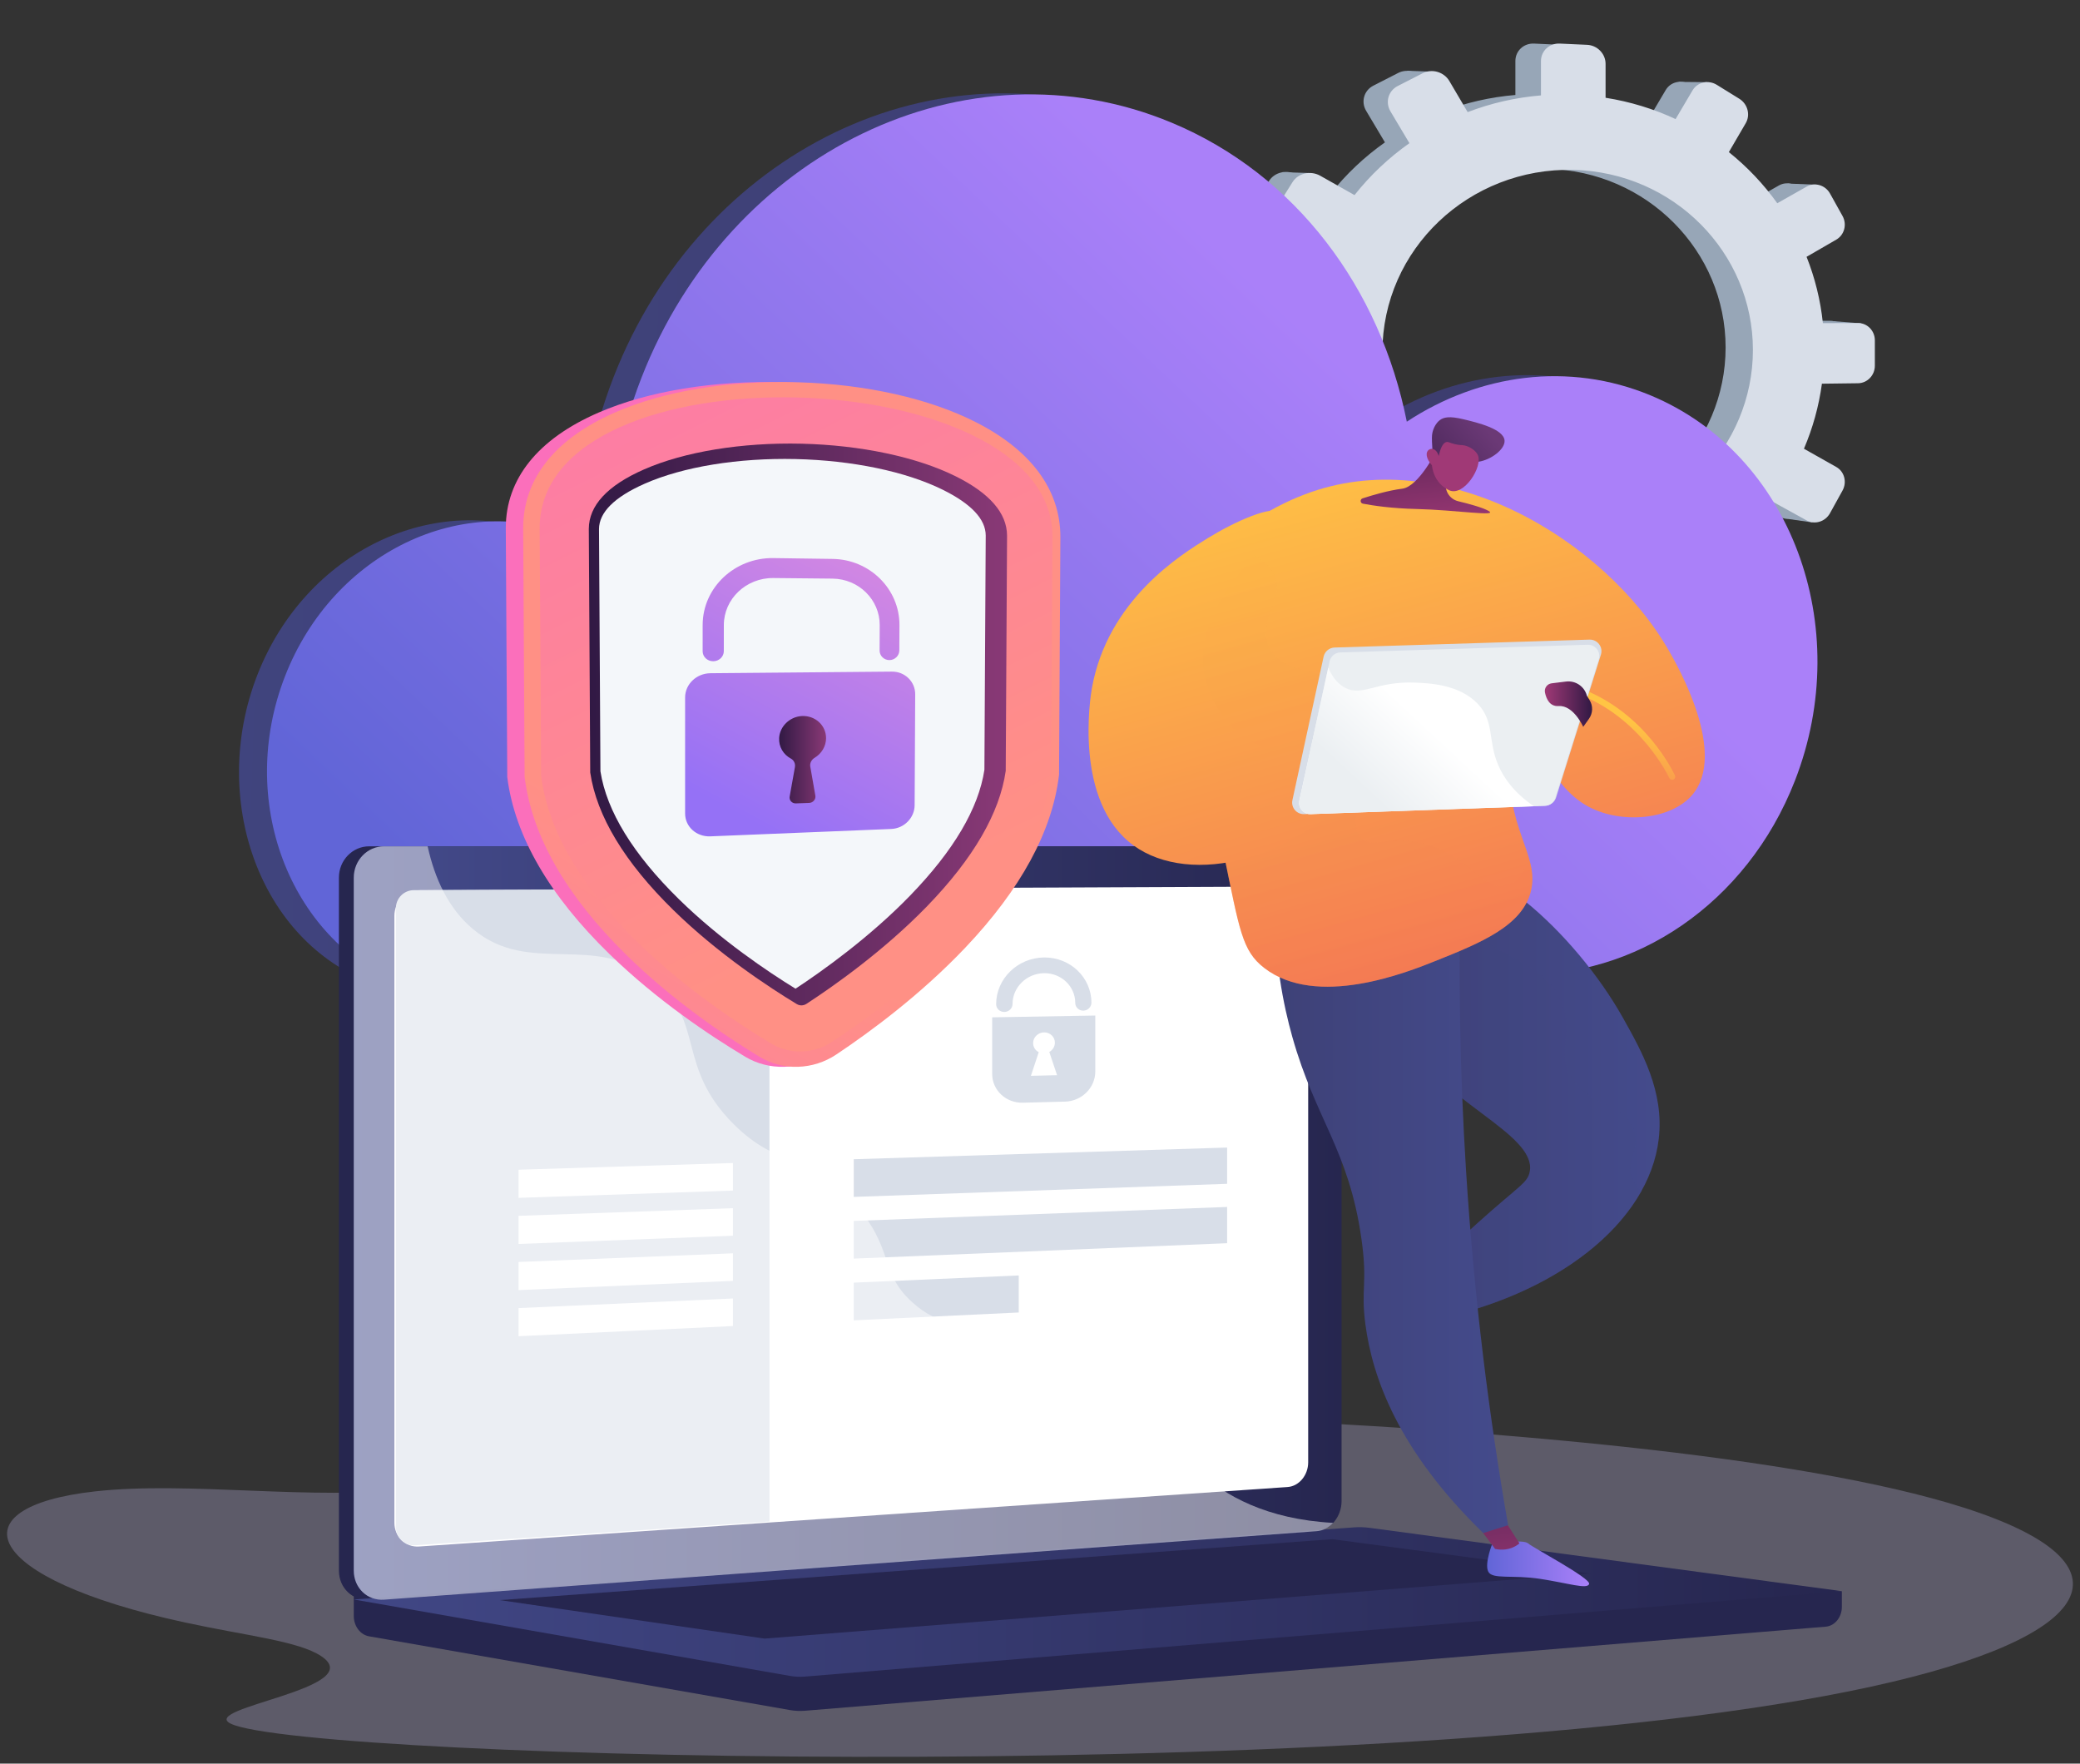 <svg width="184" height="156" viewBox="0 0 184 156" fill="none" xmlns="http://www.w3.org/2000/svg">
<rect x="0" y="0" width="184" height="156" fill="#333333" stroke="none"/>
<path opacity="0.3" d="M44.556 126.708C38.419 128.182 45.615 130.571 36.508 131.68C27.642 132.759 16.752 130.99 8.397 131.919C-3.997 133.297 -1.734 139.601 16.387 143.519C21.836 144.697 26.39 145.155 28.407 146.487C32.737 149.348 17.518 151.05 20.414 152.465C26.935 155.651 127.227 158.324 167.468 148.749C186.263 144.278 189.075 137.821 172.283 132.916C141.94 124.054 58.328 123.401 44.556 126.708Z" fill="#BEB9E6"/>
<path d="M161.873 28.375L158.788 28.381C158.576 26.349 158.086 24.397 157.357 22.564L159.965 21.056C160.677 20.643 160.921 19.714 160.51 18.977L159.414 17.011C159.001 16.269 158.083 15.997 157.363 16.405L154.788 17.863C153.589 16.187 152.159 14.676 150.539 13.377L152.02 10.839C152.445 10.11 152.193 9.152 151.455 8.696L149.484 7.475C148.739 7.014 147.783 7.232 147.35 7.965L145.865 10.477C143.958 9.591 141.897 8.952 139.723 8.609V5.63C139.723 4.751 138.998 4.005 138.102 3.965L135.701 3.855C134.793 3.814 134.054 4.501 134.054 5.389V8.401C131.813 8.587 129.653 9.09 127.622 9.868L126.02 7.145C125.549 6.345 124.503 6.034 123.683 6.454L121.488 7.577C120.658 8.002 120.373 9.001 120.853 9.806L122.514 12.592C120.697 13.873 119.072 15.408 117.697 17.147L114.694 15.452C113.843 14.972 112.75 15.221 112.256 16.011L110.936 18.12C110.438 18.916 110.734 19.949 111.595 20.424L114.701 22.139C113.84 24.119 113.258 26.24 113.005 28.459L109.278 28.465C108.275 28.467 107.459 29.225 107.459 30.159V32.643C107.459 33.577 108.275 34.324 109.278 34.311L113.104 34.264C113.427 36.43 114.064 38.493 114.971 40.407L111.595 42.319C110.734 42.807 110.438 43.844 110.936 44.633L112.256 46.723C112.75 47.507 113.843 47.74 114.694 47.248L118.11 45.272C119.475 46.882 121.062 48.297 122.823 49.474L120.854 52.807C120.374 53.62 120.659 54.615 121.489 55.028L123.683 56.12C124.504 56.528 125.55 56.203 126.021 55.396L127.973 52.049C129.902 52.728 131.942 53.158 134.054 53.307V57.038C134.054 57.927 134.793 58.603 135.701 58.549L138.102 58.406C138.998 58.352 139.723 57.596 139.723 56.718V53.027C141.773 52.678 143.723 52.066 145.538 51.233L147.35 54.274C147.782 55.001 148.739 55.205 149.484 54.733L151.455 53.485C152.193 53.019 152.445 52.056 152.02 51.334L150.261 48.344C151.835 47.101 153.237 45.664 154.429 44.073L157.363 45.693C158.083 46.09 159 45.805 159.414 45.058L160.51 43.076C160.921 42.334 160.677 41.407 159.964 41.005L157.128 39.404C157.896 37.605 158.433 35.692 158.705 33.698L161.872 33.659C162.689 33.648 163.348 32.96 163.348 32.121V29.891C163.348 29.052 162.688 28.374 161.872 28.375H161.873ZM136.905 46.735C127.779 47.073 120.142 40.007 120.142 30.942C120.142 21.878 127.779 14.714 136.905 14.936C145.72 15.15 152.65 22.22 152.65 30.735C152.65 39.25 145.72 46.409 136.905 46.735Z" fill="#97A6B7"/>
<path d="M126.694 6.337L124.498 6.261L123.74 8.226L126.694 6.337Z" fill="#97A6B7"/>
<path d="M148.475 7.244L151.008 7.269V9.133L148.475 7.244Z" fill="#97A6B7"/>
<path d="M158.128 16.235L160.652 16.337L160.021 17.747L158.128 16.235Z" fill="#97A6B7"/>
<path d="M162.092 28.402L164.641 28.603L163.808 29.837L162.092 28.402Z" fill="#97A6B7"/>
<path d="M157.85 45.857L160.324 46.21L160.627 44.195L157.85 45.857Z" fill="#97A6B7"/>
<path d="M148.382 54.95L150.603 55.353L150.78 53.716L148.382 54.95Z" fill="#97A6B7"/>
<path d="M137.273 58.88L135.278 58.526L136.995 55.983L137.273 58.88Z" fill="#97A6B7"/>
<path d="M126.466 56.739L124.144 56.26L125.936 54.094L126.466 56.739Z" fill="#97A6B7"/>
<path d="M113.414 15.228L115.838 15.304L114.878 17.067L113.414 15.228Z" fill="#97A6B7"/>
<path d="M108.592 34.195L110.814 34.523L110.637 32.709L108.592 34.195Z" fill="#97A6B7"/>
<path d="M113.363 47.469L115.535 47.822L115.711 46.386L113.363 47.469Z" fill="#97A6B7"/>
<path d="M164.364 28.575L161.255 28.581C161.041 26.532 160.547 24.565 159.812 22.717L162.441 21.196C163.16 20.78 163.405 19.843 162.991 19.1L161.886 17.118C161.469 16.371 160.544 16.096 159.818 16.507L157.221 17.977C156.013 16.288 154.57 14.765 152.937 13.455L154.431 10.896C154.859 10.162 154.605 9.196 153.862 8.735L151.874 7.505C151.123 7.04 150.159 7.26 149.722 7.999L148.225 10.532C146.302 9.638 144.224 8.993 142.032 8.647V5.644C142.032 4.757 141.301 4.006 140.397 3.965L137.977 3.855C137.061 3.813 136.316 4.506 136.316 5.401V8.438C134.056 8.626 131.879 9.132 129.831 9.916L128.215 7.171C127.741 6.364 126.686 6.051 125.859 6.475L123.646 7.607C122.809 8.035 122.521 9.043 123.005 9.855L124.679 12.664C122.847 13.956 121.21 15.502 119.823 17.256L116.795 15.547C115.937 15.062 114.836 15.314 114.337 16.111L113.006 18.237C112.504 19.039 112.802 20.08 113.67 20.559L116.803 22.288C115.934 24.284 115.348 26.423 115.093 28.659L111.335 28.666C110.324 28.668 109.501 29.432 109.501 30.373V32.877C109.501 33.819 110.324 34.572 111.335 34.559L115.192 34.511C115.518 36.695 116.161 38.775 117.075 40.705L113.671 42.633C112.803 43.124 112.505 44.169 113.006 44.965L114.337 47.072C114.836 47.862 115.938 48.098 116.796 47.601L120.24 45.609C121.615 47.232 123.216 48.659 124.992 49.846L123.006 53.205C122.522 54.025 122.809 55.028 123.646 55.444L125.859 56.545C126.687 56.957 127.741 56.629 128.215 55.816L130.184 52.441C132.129 53.126 134.187 53.559 136.316 53.71V57.471C136.316 58.367 137.061 59.048 137.977 58.994L140.397 58.849C141.301 58.795 142.032 58.034 142.032 57.148V53.427C144.099 53.075 146.065 52.458 147.895 51.619L149.721 54.684C150.158 55.416 151.122 55.623 151.873 55.147L153.861 53.889C154.604 53.418 154.859 52.448 154.43 51.72L152.657 48.706C154.244 47.453 155.657 46.004 156.86 44.4L159.818 46.032C160.544 46.433 161.469 46.146 161.886 45.392L162.99 43.394C163.405 42.646 163.159 41.711 162.441 41.306L159.58 39.692C160.355 37.879 160.897 35.949 161.17 33.94L164.364 33.9C165.187 33.889 165.852 33.196 165.852 32.35V30.102C165.852 29.257 165.187 28.572 164.364 28.573L164.364 28.575ZM139.189 47.085C129.988 47.425 122.288 40.302 122.288 31.164C122.288 22.025 129.988 14.803 139.189 15.027C148.078 15.242 155.065 22.37 155.065 30.954C155.065 39.538 148.078 46.756 139.189 47.085Z" fill="#D8DEE8"/>
<path d="M143.577 34.888C136.321 31.866 128.387 32.996 121.994 37.206C119.658 25.473 112.236 15.359 101.184 10.755C83.074 3.212 62.077 13.321 54.286 33.335C52.278 38.492 51.345 43.804 51.374 48.977C50.441 48.362 49.442 47.827 48.382 47.385C38.487 43.264 27.015 48.787 22.758 59.722C18.502 70.656 22.926 83.261 32.966 86.984C38.329 88.971 46.814 89.292 46.814 89.292C46.814 89.292 129.345 85.947 131.891 86.054C142.058 86.482 152.078 79.879 156.332 68.952C161.651 55.289 155.94 40.038 143.577 34.888Z" fill="url(#paint0_linear_9225_84680)"/>
<path d="M146.031 34.981C138.775 31.959 130.841 33.089 124.448 37.299C122.112 25.566 114.69 15.452 103.638 10.848C85.528 3.304 64.531 13.414 56.739 33.428C54.731 38.585 53.799 43.897 53.828 49.07C52.894 48.455 51.896 47.92 50.836 47.478C40.942 43.357 29.47 48.88 25.213 59.815C20.956 70.75 25.526 82.955 35.421 87.076C37.514 87.948 49.268 89.385 49.268 89.385C49.268 89.385 131.8 86.04 134.345 86.147C144.512 86.575 154.532 79.972 158.786 69.045C164.105 55.382 158.395 40.131 146.032 34.981H146.031Z" fill="url(#paint1_linear_9225_84680)"/>
<path d="M162.934 140.746L31.297 139.626V142.939C31.297 143.838 31.871 144.602 32.649 144.738L69.871 151.26C70.314 151.338 70.761 151.358 71.207 151.322L161.503 143.885C162.309 143.819 162.934 143.052 162.934 142.129V140.746Z" fill="#26264F"/>
<path d="M115.163 135.439L32.657 141.498C31.181 141.606 29.98 140.454 29.98 138.924V77.63C29.98 76.1 31.181 74.859 32.657 74.859H115.163C116.379 74.859 117.362 75.981 117.362 77.364V132.773C117.362 134.156 116.378 135.35 115.163 135.439V135.439Z" fill="#26264F"/>
<path d="M116.478 135.439L33.974 141.498C32.497 141.606 31.297 140.454 31.297 138.924V77.63C31.297 76.1 32.498 74.859 33.974 74.859H116.478C117.695 74.859 118.678 75.981 118.678 77.364V132.773C118.678 134.156 117.695 135.35 116.478 135.439V135.439Z" fill="url(#paint2_linear_9225_84680)"/>
<path d="M113.909 131.532L37.064 136.795C35.863 136.877 34.887 135.931 34.887 134.682V81.019C34.887 79.769 35.863 78.753 37.064 78.748L113.909 78.417C114.913 78.413 115.724 79.331 115.724 80.469V129.347C115.724 130.485 114.913 131.462 113.909 131.531V131.532Z" fill="white"/>
<path d="M78.14 76.536C78.14 77.105 77.715 77.569 77.191 77.57C76.665 77.572 76.239 77.111 76.239 76.54C76.239 75.969 76.665 75.506 77.191 75.505C77.715 75.505 78.14 75.966 78.14 76.536Z" fill="white"/>
<path d="M119.767 135.102L31.297 141.48L69.871 148.239C70.314 148.317 70.761 148.337 71.207 148.3L162.934 140.746L121.175 135.145C120.707 135.082 120.236 135.068 119.767 135.102Z" fill="url(#paint3_linear_9225_84680)"/>
<path d="M44.206 141.535L117.86 136.146L140.655 139.179L67.636 144.939L44.206 141.535Z" fill="#26264F"/>
<path d="M68.07 134.582L36.721 136.686C35.801 136.748 35.022 136.02 35.022 135.1V80.326C35.022 79.451 35.731 78.741 36.608 78.737L68.07 78.611V134.582Z" fill="#D8DEE8"/>
<path d="M108.553 104.712L75.524 105.87V102.538L108.553 101.505V104.712Z" fill="#D8DEE8"/>
<path d="M108.553 109.966L75.524 111.329V107.996L108.553 106.759V109.966Z" fill="#D8DEE8"/>
<path d="M64.837 105.311L45.871 105.955V103.465L64.837 102.872V105.311Z" fill="white"/>
<path d="M64.837 109.305L45.871 110.035V107.545L64.837 106.867V109.305Z" fill="white"/>
<path d="M64.837 113.299L45.871 114.115V111.625L64.837 110.861V113.299Z" fill="white"/>
<path d="M64.837 117.294L45.871 118.194V115.704L64.837 114.856V117.294Z" fill="white"/>
<path d="M90.12 116.094L75.524 116.787V113.455L90.12 112.818V116.094Z" fill="#D8DEE8"/>
<path d="M87.769 89.986V94.99C87.769 96.437 88.989 97.579 90.49 97.539L94.211 97.443C95.694 97.404 96.891 96.212 96.891 94.781V89.828L87.769 89.986H87.769ZM91.196 95.16L91.888 93.069C91.592 92.917 91.391 92.616 91.391 92.266C91.391 91.752 91.823 91.328 92.355 91.317C92.886 91.307 93.317 91.715 93.317 92.227C93.317 92.576 93.117 92.884 92.822 93.049L93.511 95.105L91.197 95.159L91.196 95.16Z" fill="#D8DEE8"/>
<path d="M95.834 89.395C95.439 89.401 95.119 89.097 95.119 88.714C95.119 87.243 93.881 86.062 92.355 86.081C90.823 86.101 89.572 87.322 89.572 88.802C89.572 89.187 89.247 89.505 88.847 89.511C88.446 89.518 88.12 89.211 88.12 88.825C88.12 86.572 90.025 84.717 92.355 84.691C94.672 84.665 96.548 86.459 96.548 88.691C96.548 89.073 96.228 89.388 95.834 89.395H95.834Z" fill="#D8DEE8"/>
<g style="mix-blend-mode:soft-light" opacity="0.48">
<path d="M33.974 141.497L116.061 135.469L116.479 135.438C117.037 135.397 117.544 135.122 117.932 134.704C112.025 134.382 108.356 132.29 105.989 130.129C101.236 125.79 102.06 121.51 96.935 118.657C90.542 115.098 85.515 119.608 80.664 115.158C77.722 112.461 79.167 110.449 75.547 106.418C71.539 101.953 68.929 103.454 64.901 99.436C59.808 94.355 62.356 90.402 57.968 86.754C52.645 82.329 46.905 86.425 41.839 82.181C39.653 80.35 38.454 77.689 37.828 74.859H33.974C32.497 74.859 31.297 76.099 31.297 77.629V138.924C31.297 140.454 32.497 141.606 33.974 141.497Z" fill="white"/>
</g>
<path d="M69.375 94.362C68.15 94.398 66.956 94.09 65.922 93.471C62.77 91.586 58.113 88.474 53.923 84.399C48.606 79.228 45.552 73.972 44.883 68.811L44.873 68.731L44.743 46.708C44.743 42.356 47.589 38.823 52.931 36.502C57.344 34.584 63.195 33.633 69.375 33.812C75.483 33.988 81.136 35.245 85.319 37.34C90.292 39.831 92.902 43.331 92.902 47.48L92.783 68.523L92.774 68.6C92.163 73.543 89.353 78.651 84.385 83.817C80.401 87.961 75.898 91.245 72.806 93.279C71.783 93.952 70.597 94.327 69.375 94.362Z" fill="url(#paint4_linear_9225_84680)"/>
<path d="M70.588 94.362C69.38 94.398 68.201 94.09 67.18 93.471C64.07 91.586 59.474 88.474 55.34 84.399C50.094 79.228 47.079 73.972 46.42 68.811L46.409 68.731L46.281 46.708C46.281 42.356 49.089 38.823 54.361 36.502C58.716 34.584 64.489 33.633 70.587 33.812C76.615 33.988 82.192 35.245 86.32 37.34C91.228 39.831 93.803 43.331 93.803 47.48L93.686 68.523L93.677 68.6C93.074 73.543 90.301 78.651 85.399 83.817C81.467 87.961 77.024 91.245 73.973 93.279C72.963 93.952 71.793 94.327 70.587 94.362H70.588Z" fill="url(#paint5_linear_9225_84680)"/>
<path d="M47.739 46.724L47.868 68.635C49.313 79.815 62.483 88.866 68.219 92.305C69.862 93.29 71.963 93.232 73.594 92.161C79.21 88.474 91.659 79.192 92.988 68.444L93.107 47.459C93.107 31.89 47.739 30.467 47.739 46.724Z" fill="url(#paint6_linear_9225_84680)"/>
<path d="M70.912 88.928C70.807 88.93 70.648 88.913 70.487 88.816C68.126 87.389 63.548 84.4 59.565 80.497C55.263 76.282 52.782 72.183 52.213 68.333L52.087 46.785C52.092 44.717 53.733 42.948 56.949 41.532C60.538 39.951 65.636 39.122 70.912 39.247C76.136 39.37 81.085 40.42 84.514 42.117C87.548 43.619 89.081 45.389 89.086 47.385L88.968 68.187C88.437 71.912 86.108 75.928 82.02 80.15C78.175 84.119 73.684 87.266 71.337 88.796C71.177 88.9 71.018 88.925 70.912 88.928V88.928Z" fill="url(#paint7_linear_9225_84680)"/>
<path d="M70.374 87.454C67.989 85.989 63.748 83.159 60.047 79.526C56.004 75.557 53.665 71.748 53.115 68.224L52.989 46.8C52.993 45.322 54.355 43.966 57.027 42.786C60.428 41.283 65.3 40.492 70.373 40.605C75.397 40.718 80.134 41.708 83.388 43.315C85.916 44.563 87.195 45.924 87.199 47.366L87.082 68.091C86.566 71.511 84.359 75.251 80.5 79.228C76.917 82.921 72.748 85.889 70.373 87.454H70.374Z" fill="#F4F7FA"/>
<path d="M78.908 59.406L62.847 59.549C61.613 59.56 60.606 60.52 60.606 61.693V71.959C60.606 73.125 61.609 74.029 62.839 73.978L78.843 73.325C79.981 73.278 80.904 72.338 80.91 71.225L80.961 61.417C80.967 60.297 80.05 59.397 78.907 59.407L78.908 59.406Z" fill="url(#paint8_linear_9225_84680)"/>
<path d="M73.075 65.293C73.079 64.159 72.104 63.263 70.912 63.338C69.858 63.404 68.983 64.254 68.924 65.273C68.878 66.064 69.307 66.749 69.96 67.097C70.238 67.245 70.375 67.555 70.32 67.861L69.856 70.455C69.797 70.785 70.059 71.075 70.405 71.063L71.58 71.022C71.923 71.01 72.184 70.703 72.128 70.378L71.679 67.809C71.625 67.503 71.783 67.198 72.062 67.031C72.667 66.668 73.074 66.021 73.076 65.292L73.075 65.293Z" fill="url(#paint9_linear_9225_84680)"/>
<path d="M78.682 58.388C78.199 58.391 77.809 58.008 77.811 57.534L77.821 55.298C77.831 53.052 75.97 51.204 73.65 51.181L68.408 51.129C66.008 51.105 64.034 52.973 64.032 55.289L64.03 57.596C64.03 58.086 63.611 58.486 63.095 58.489C62.577 58.493 62.157 58.097 62.157 57.605L62.158 55.288C62.159 51.977 64.986 49.318 68.412 49.365L73.656 49.438C76.951 49.484 79.582 52.114 79.567 55.298L79.556 57.526C79.554 57.998 79.163 58.385 78.681 58.387L78.682 58.388Z" fill="url(#paint10_linear_9225_84680)"/>
<path d="M126.166 76.773C130.625 74.6 139.323 82.47 143.556 90.007C145.243 93.011 147.223 96.538 146.737 100.731C145.875 108.164 137.611 114.684 126.235 116.86C125.914 115.719 125.594 114.578 125.274 113.437C126.518 112.144 128.378 110.278 130.755 108.141C134.407 104.857 135.157 104.638 135.332 103.601C135.906 100.205 127.153 97.362 124.039 91.391C121.362 86.258 122.74 78.442 126.166 76.773Z" fill="url(#paint11_linear_9225_84680)"/>
<path d="M132.024 136.513C132.024 136.513 131.292 138.316 131.656 139.021C132.021 139.726 133.777 139.281 136.254 139.658C138.731 140.036 140.441 140.613 140.577 140.102C140.714 139.59 135.582 136.887 135.172 136.514C134.761 136.14 132.024 136.514 132.024 136.514V136.513Z" fill="url(#paint12_linear_9225_84680)"/>
<path d="M132.68 133.82L134.412 136.513C134.412 136.513 133.614 137.299 132.257 137.007L130.352 134.455L132.679 133.82L132.68 133.82Z" fill="url(#paint13_linear_9225_84680)"/>
<path style="mix-blend-mode:multiply" opacity="0.3" d="M124.038 91.391C121.361 86.258 122.739 78.442 126.165 76.773C127.063 76.335 128.135 76.311 129.306 76.603C128.69 78.38 128.812 79.665 129.116 80.574C130.474 84.633 136.341 84.171 138.175 88.79C139.333 91.71 137.49 93.159 139.135 95.499C140.84 97.925 143.627 97.519 144.488 99.881C145.129 101.642 143.865 102.643 144.351 104.126C144.486 104.539 144.753 104.954 145.202 105.348C142.188 110.757 135.172 115.15 126.234 116.86C125.913 115.719 125.593 114.578 125.273 113.437C126.517 112.144 128.377 110.278 130.754 108.141C134.406 104.857 135.156 104.638 135.331 103.601C135.905 100.205 127.152 97.362 124.038 91.391Z" fill="url(#paint14_linear_9225_84680)"/>
<path d="M129.208 78.384C129.015 86.164 129.123 94.576 129.688 103.531C130.409 114.966 131.76 125.468 133.411 134.907C132.678 135.14 131.944 135.372 131.211 135.605C123.666 128.271 121.408 121.82 120.79 117.179C120.353 113.899 121.014 113.617 120.425 109.511C119.302 101.692 116.372 99.015 114.315 91.695C113.542 88.948 112.683 84.798 112.738 79.388C118.228 79.053 123.718 78.718 129.208 78.383L129.208 78.384Z" fill="url(#paint15_linear_9225_84680)"/>
<path d="M134.613 64.448C134.476 64.479 133.882 64.677 133.647 67.156C133.08 73.133 136.199 75.553 135.431 78.795C134.694 81.906 130.934 83.416 127.063 84.969C124.477 86.007 116.477 89.219 111.824 85.608C109.866 84.088 109.652 82.254 108.255 75.508C104.706 58.371 103.332 56.899 104.824 53.19C107.387 46.819 114.25 44.181 115.392 43.742C127.568 39.061 141.946 47.663 147.628 57.546C148.376 58.847 152.843 66.619 149.705 70.305C147.806 72.535 143.441 72.895 140.561 71.375C136.713 69.343 135.895 64.155 134.613 64.448Z" fill="url(#paint16_linear_9225_84680)"/>
<path d="M147.919 68.981C147.957 68.981 147.996 68.973 148.033 68.957C148.171 68.894 148.232 68.732 148.169 68.594C148.064 68.366 145.551 62.985 139.743 60.861C139.601 60.809 139.443 60.882 139.391 61.024C139.339 61.166 139.412 61.324 139.554 61.376C145.14 63.418 147.644 68.768 147.668 68.821C147.714 68.922 147.814 68.981 147.919 68.981H147.919Z" fill="url(#paint17_linear_9225_84680)"/>
<path style="mix-blend-mode:multiply" opacity="0.3" d="M112.785 50.998C113.553 53.085 111.247 54.894 112.236 57.16C113.652 60.407 119.282 58.741 121.294 61.952C123.679 65.758 118.217 72.001 120.471 74.139C121.498 75.112 122.684 73.865 125.686 74.549C129.962 75.524 131.246 78.895 133.235 78.383C133.86 78.223 134.618 77.656 135.256 75.912C135.535 76.88 135.667 77.798 135.431 78.794C134.694 81.906 130.934 83.415 127.063 84.969C124.477 86.007 116.477 89.218 111.824 85.608C109.866 84.088 109.652 82.253 108.255 75.508C104.706 58.371 103.332 56.899 104.824 53.189C105.638 51.166 106.886 49.521 108.246 48.202C111.178 48.848 112.382 49.906 112.785 50.998Z" fill="url(#paint18_linear_9225_84680)"/>
<path d="M120.144 64.091C119.815 64.389 116.485 67.316 112.478 66.317C108.988 65.447 106.846 62.062 106.47 59.214C105.578 52.441 114.423 46.755 113.333 45.384C112.684 44.568 109.201 46.149 106.882 47.575C104.475 49.055 97.971 53.055 96.585 60.905C96.467 61.572 94.937 70.931 100.293 74.796C105.244 78.37 114.942 76.426 121.511 67.973C121.056 66.679 120.6 65.385 120.145 64.092L120.144 64.091Z" fill="url(#paint19_linear_9225_84680)"/>
<path d="M141.62 57.905L137.654 70.544C137.524 70.958 137.146 71.246 136.711 71.261L115.368 72.013C114.7 72.037 114.188 71.426 114.329 70.773L117.089 58.082C117.189 57.623 117.589 57.291 118.06 57.276L140.609 56.576C141.314 56.554 141.831 57.233 141.62 57.905Z" fill="#D8DEE8"/>
<path d="M141.43 58.32L137.58 70.587C137.454 70.989 137.087 71.268 136.665 71.283L115.951 72.013C115.302 72.036 114.805 71.442 114.943 70.809L117.621 58.492C117.718 58.047 118.107 57.724 118.563 57.71L140.448 57.03C141.132 57.009 141.634 57.667 141.429 58.319L141.43 58.32Z" fill="url(#paint20_linear_9225_84680)"/>
<path d="M114.944 70.809L117.5 59.053C117.934 60.076 118.494 60.593 119.029 60.857C120.57 61.617 121.771 60.248 125.137 60.378C126.424 60.428 129.055 60.529 130.695 62.226C132.237 63.821 131.581 65.46 132.548 67.703C133.036 68.835 133.942 70.119 135.688 71.317L115.952 72.013C115.303 72.036 114.806 71.442 114.944 70.81L114.944 70.809Z" fill="url(#paint21_linear_9225_84680)"/>
<path d="M127.943 42.523C127.716 43.318 128.195 44.144 129 44.337C129.975 44.572 131.162 44.896 131.675 45.189C132.617 45.727 128.808 45.105 125.304 45.023C123.117 44.972 121.482 44.727 120.563 44.551C120.316 44.503 120.297 44.159 120.537 44.082C121.412 43.798 122.835 43.379 124.039 43.228C125.528 43.041 127.125 39.763 127.125 39.763L128.401 40.919L127.943 42.523L127.943 42.523Z" fill="url(#paint22_linear_9225_84680)"/>
<path d="M140.62 61.933L140.378 61.538C140.164 60.717 139.373 60.182 138.53 60.285L137.258 60.442C136.859 60.492 136.59 60.869 136.672 61.261C136.79 61.828 137.095 62.506 137.877 62.453C139.205 62.363 140.054 64.294 140.054 64.294L140.564 63.578C140.911 63.09 140.933 62.443 140.62 61.932L140.62 61.933Z" fill="url(#paint23_linear_9225_84680)"/>
<path d="M130.788 40.843C131.888 40.68 133.121 39.757 133.097 38.994C133.064 37.946 130.662 37.372 129.449 37.082C128.233 36.791 127.717 36.896 127.369 37.161C127.013 37.431 126.779 37.915 126.703 38.332C126.661 38.559 126.659 38.871 126.698 39.495C126.732 40.048 126.722 40.024 126.737 40.187C126.771 40.58 126.878 41.27 127.262 42.227C127.422 42.052 127.633 41.843 127.9 41.638C128.003 41.559 128.41 41.252 128.872 41.066C129.666 40.748 130.12 40.941 130.788 40.843L130.788 40.843Z" fill="url(#paint24_linear_9225_84680)"/>
<path d="M126.676 41.162C126.676 41.162 126.747 42.692 128.192 43.363C129.486 43.965 131.203 41.27 130.73 40.241C130.572 39.898 130.084 39.525 129.584 39.409C129.289 39.34 129.144 39.399 128.664 39.278C128.22 39.167 128.134 39.064 127.964 39.098C127.749 39.142 127.477 39.384 127.273 40.335C127.167 39.964 126.931 39.715 126.676 39.7C126.636 39.698 126.518 39.709 126.421 39.77C126.071 39.995 126.14 40.562 126.675 41.162H126.676Z" fill="url(#paint25_linear_9225_84680)"/>
<defs>
<linearGradient id="paint0_linear_9225_84680" x1="19.416" y1="47.153" x2="156.555" y2="51.809" gradientUnits="userSpaceOnUse">
<stop stop-color="#40447E"/>
<stop offset="1" stop-color="#3C3B6B"/>
</linearGradient>
<linearGradient id="paint1_linear_9225_84680" x1="119.825" y1="33.008" x2="58.274" y2="98.085" gradientUnits="userSpaceOnUse">
<stop stop-color="#AA80F9"/>
<stop offset="1" stop-color="#6165D7"/>
</linearGradient>
<linearGradient id="paint2_linear_9225_84680" x1="31.297" y1="108.182" x2="118.678" y2="108.182" gradientUnits="userSpaceOnUse">
<stop stop-color="#444B8C"/>
<stop offset="1" stop-color="#26264F"/>
</linearGradient>
<linearGradient id="paint3_linear_9225_84680" x1="14.999" y1="141.701" x2="162.934" y2="141.701" gradientUnits="userSpaceOnUse">
<stop stop-color="#444B8C"/>
<stop offset="1" stop-color="#26264F"/>
</linearGradient>
<linearGradient id="paint4_linear_9225_84680" x1="97.07" y1="32.127" x2="83.222" y2="45.469" gradientUnits="userSpaceOnUse">
<stop stop-color="#FF9085"/>
<stop offset="1" stop-color="#FB6FBB"/>
</linearGradient>
<linearGradient id="paint5_linear_9225_84680" x1="59.216" y1="75.938" x2="35.585" y2="115.417" gradientUnits="userSpaceOnUse">
<stop stop-color="#FF9085"/>
<stop offset="1" stop-color="#FB6FBB"/>
</linearGradient>
<linearGradient id="paint6_linear_9225_84680" x1="80.836" y1="78.994" x2="42.661" y2="2.052" gradientUnits="userSpaceOnUse">
<stop stop-color="#FF9085"/>
<stop offset="1" stop-color="#FB6FBB"/>
</linearGradient>
<linearGradient id="paint7_linear_9225_84680" x1="52.087" y1="64.081" x2="89.086" y2="64.081" gradientUnits="userSpaceOnUse">
<stop stop-color="#311944"/>
<stop offset="1" stop-color="#893976"/>
</linearGradient>
<linearGradient id="paint8_linear_9225_84680" x1="82.372" y1="45.037" x2="67.21" y2="73.129" gradientUnits="userSpaceOnUse">
<stop stop-color="#E38DDD"/>
<stop offset="1" stop-color="#9571F6"/>
</linearGradient>
<linearGradient id="paint9_linear_9225_84680" x1="68.921" y1="67.198" x2="73.075" y2="67.198" gradientUnits="userSpaceOnUse">
<stop stop-color="#311944"/>
<stop offset="1" stop-color="#893976"/>
</linearGradient>
<linearGradient id="paint10_linear_9225_84680" x1="77.974" y1="42.664" x2="62.813" y2="70.756" gradientUnits="userSpaceOnUse">
<stop stop-color="#E38DDD"/>
<stop offset="1" stop-color="#9571F6"/>
</linearGradient>
<linearGradient id="paint11_linear_9225_84680" x1="146.811" y1="96.633" x2="122.631" y2="96.633" gradientUnits="userSpaceOnUse">
<stop stop-color="#444B8C"/>
<stop offset="1" stop-color="#3E4177"/>
</linearGradient>
<linearGradient id="paint12_linear_9225_84680" x1="140.58" y1="138.325" x2="131.555" y2="138.325" gradientUnits="userSpaceOnUse">
<stop stop-color="#AA80F9"/>
<stop offset="1" stop-color="#6165D7"/>
</linearGradient>
<linearGradient id="paint13_linear_9225_84680" x1="130.311" y1="122.547" x2="133.454" y2="142.266" gradientUnits="userSpaceOnUse">
<stop stop-color="#311944"/>
<stop offset="1" stop-color="#A03976"/>
</linearGradient>
<linearGradient id="paint14_linear_9225_84680" x1="146.811" y1="96.635" x2="122.63" y2="96.635" gradientUnits="userSpaceOnUse">
<stop stop-color="#444B8C"/>
<stop offset="1" stop-color="#3E4177"/>
</linearGradient>
<linearGradient id="paint15_linear_9225_84680" x1="133.412" y1="106.994" x2="112.736" y2="106.994" gradientUnits="userSpaceOnUse">
<stop stop-color="#444B8C"/>
<stop offset="1" stop-color="#3E4177"/>
</linearGradient>
<linearGradient id="paint16_linear_9225_84680" x1="120.081" y1="37.616" x2="135.022" y2="90.944" gradientUnits="userSpaceOnUse">
<stop stop-color="#FFC444"/>
<stop offset="1" stop-color="#F36F56"/>
</linearGradient>
<linearGradient id="paint17_linear_9225_84680" x1="144.153" y1="63.718" x2="141.557" y2="72.165" gradientUnits="userSpaceOnUse">
<stop stop-color="#FFC444"/>
<stop offset="1" stop-color="#F36F56"/>
</linearGradient>
<linearGradient id="paint18_linear_9225_84680" x1="111.505" y1="40.019" x2="126.446" y2="93.347" gradientUnits="userSpaceOnUse">
<stop stop-color="#FFC444"/>
<stop offset="1" stop-color="#F36F56"/>
</linearGradient>
<linearGradient id="paint19_linear_9225_84680" x1="101.876" y1="42.716" x2="116.817" y2="96.044" gradientUnits="userSpaceOnUse">
<stop stop-color="#FFC444"/>
<stop offset="1" stop-color="#F36F56"/>
</linearGradient>
<linearGradient id="paint20_linear_9225_84680" x1="130.783" y1="58.795" x2="121.756" y2="75.107" gradientUnits="userSpaceOnUse">
<stop offset="0.49" stop-color="#EBEFF2"/>
<stop offset="1" stop-color="white"/>
</linearGradient>
<linearGradient id="paint21_linear_9225_84680" x1="116.384" y1="76.124" x2="126.88" y2="64.826" gradientUnits="userSpaceOnUse">
<stop offset="0.49" stop-color="#EBEFF2"/>
<stop offset="1" stop-color="white"/>
</linearGradient>
<linearGradient id="paint22_linear_9225_84680" x1="124.676" y1="32.764" x2="126.407" y2="47.553" gradientUnits="userSpaceOnUse">
<stop stop-color="#311944"/>
<stop offset="1" stop-color="#A03976"/>
</linearGradient>
<linearGradient id="paint23_linear_9225_84680" x1="140.84" y1="62.283" x2="136.657" y2="62.283" gradientUnits="userSpaceOnUse">
<stop stop-color="#311944"/>
<stop offset="1" stop-color="#A03976"/>
</linearGradient>
<linearGradient id="paint24_linear_9225_84680" x1="122.667" y1="44.681" x2="131.161" y2="37.533" gradientUnits="userSpaceOnUse">
<stop stop-color="#311944"/>
<stop offset="1" stop-color="#6B3976"/>
</linearGradient>
<linearGradient id="paint25_linear_9225_84680" x1="126.248" y1="34.763" x2="127.888" y2="38.874" gradientUnits="userSpaceOnUse">
<stop stop-color="#311944"/>
<stop offset="1" stop-color="#A03976"/>
</linearGradient>
</defs>
</svg>
